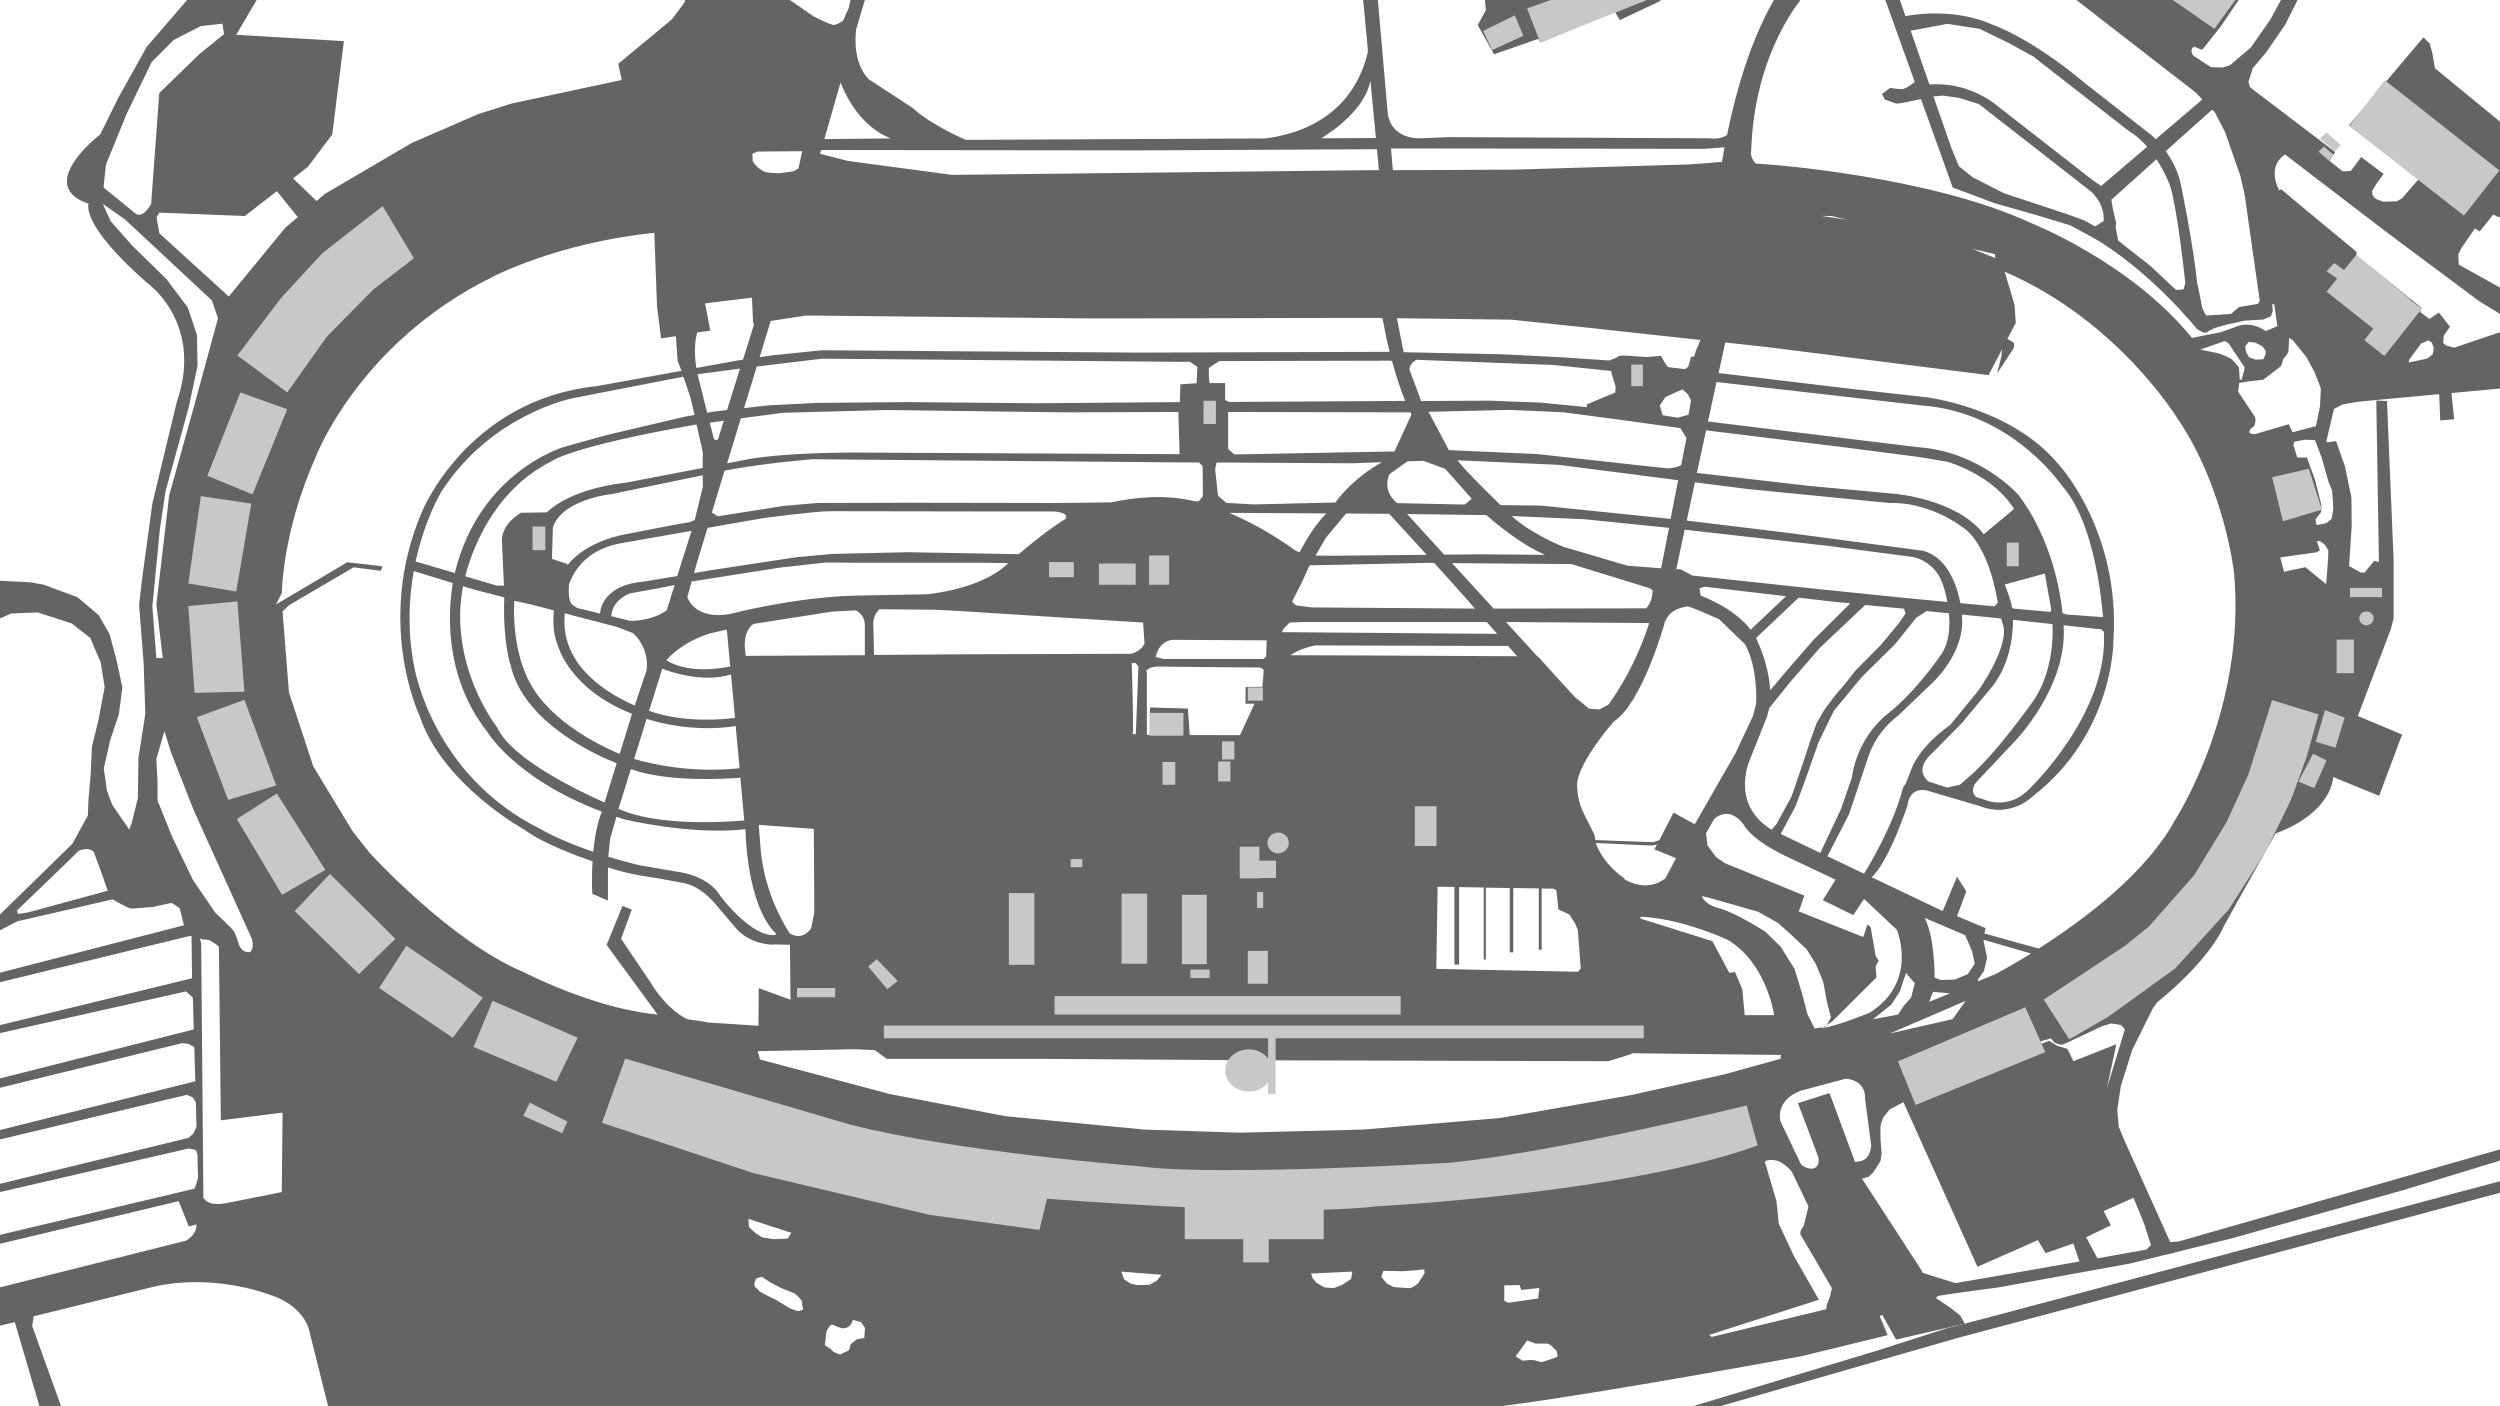 <?xml version="1.0" encoding="utf-8"?>
<!-- Generator: Adobe Illustrator 24.0.1, SVG Export Plug-In . SVG Version: 6.00 Build 0)  -->
<svg version="1.1" id="Background_Details" xmlns="http://www.w3.org/2000/svg" xmlns:xlink="http://www.w3.org/1999/xlink" x="0px"
	 y="0px" viewBox="0 0 1920 1080" style="enable-background:new 0 0 1920 1080;" xml:space="preserve">
<style type="text/css">
	.st0{fill:#636466;}
	.st1{fill:#C7C8CA;}
</style>
<title>background</title>
<g id="Pavement">
	<path class="st0" d="M1449.7,1025.4l-6-14.4l1.8-1.3l10.7,19.1l52.7-12.2l-3.3-6.2l-7.3-5.8l-11.5-7.7l1.5-1.6l13.3-2.1l33.5-4.5
		l100.7-18.3l27.1-6.7l7.4-1.6l-0.1-0.2l42.9-10.6l131.6-37l83.6-25.5l-0.6-8.3L1673,953.5l-6.3,0.4l-35.7-79.3l-3.8-9.3l-1.1-13.1
		l2.7-18l8.7-27.8l15.8-31.8l3.3-4.7c41.8-34,51.1-58.2,51.1-58.2c9.8-18,40-71.6,40-71.6c44-16.4,44.2-43.3,44.2-43.3l35.3,14.4
		l17.6-47.1l-34-14.2l25.3-66.5l2.2-8.7v-44.7l-5.1-122l-8.2-0.4l2,124l-3.6-0.9l-6.2,7.5l-1.1,1.6l-3.3-0.2l-8.7-4.9l2-30.7
		l-0.2-21.8c0,0-4.7-23.1-4.9-23.8s-6.9-19.6-6.9-19.6l-6.7,0.9c-0.3-0.2-0.6-0.5-0.8-0.8l5.9-24.8l6.5-3.5l12.4-2.1l61.9-5.8
		l0.8,20.2l10.7-0.9l-2.1-20.1l41.5-3.9l3.3-46.2l-4.7,2.4l-37.6,12.7c-0.9,0.3-4.7-1.2-5.6-1.2s-3.3-2.4-3.3-2.4l0.6-5.6l4.7-6.8
		L1873,240l-7.1,5l-7.1-5.3l0.9-3.3l-50.1-40.3l0.3-2.7c0,0-57.2-47.1-57.8-48c-0.1-0.2-0.7,0.2-1.7,0.8
		c-9.9-20.1,4.6-27.5,4.6-27.5l76.7,58.7l72.3,53.9l18.4,11.3v-20.4l-34.1-19l-0.3-8l2.4-4.7l10.4-15.1l3.6,2.4l10.4-13l4.4,2.1
		l3.3-3.3l13.3-57.2L1870,52.4l-1.7-10.4l-2.1-8.3l-5-5L1804,96.3l53.9,40.8l-13.3,15.4l-3.9,2.1l-10.4,0.3l-5.6-2.1l-2.4-2.4
		l-0.6-3.5l2.7-4.7l6.2-8.6l-17.2-13l-8,10.7l-6.2,0.3l-10.4-8.3l4.7-6.5l-65.5-49.8l-1.2-4.2l3.3-10.4l10.7-12.7l14.2-20.7
		l10.7-21.3l-12.2-0.9l-9.8,18.1l-15.1,21.6l-16,13.6l-5.4,1.8l-9.2-0.3l-13.6-8.9c-3.6-5.6,0.9-6.8,0.9-6.8l5.9,2.4l13.6-16.9
		l16.3-24L1590-3.6l96,74.4l5.4,5.6l-35.8,30.5c-2.1-2.1-3.4-3.2-3.4-3.2l-50.4-39.4c-42.4-35.6-71.4-45.3-71.4-45.3
		c-28.8-12.7-59.1-8.2-67-6.6l-5.5-15.9l-11,0.6l23.6,65.8c-0.2,0.1-0.2,0.2-0.2,0.2s-6.2,5.1-9.2,5.3s-9.5-0.9-9.5-0.9l-6.2,4.7
		l2.1,4.2c0,0,6.8,2.4,8.3,3c1.5,0.6,9.5-1.2,9.5-1.2l10-2.1l24.4,67.9l32.3,12.1l31.4,8.9l26.4,8l16.6,8.9
		c44.7,25.5,80.9,70.8,80.9,70.8c1.5,1,3.1,1.9,4.8,2.6c0.7,0.2,1.4,0.3,2.1,0.3c2-1.4,4.2-2.6,6.5-3.6c2.7-0.9,8.9-2.7,10.7-3
		s12.2-2.7,12.2-2.7l14.5-0.9l5.9-2.4l1.5-4.1l-0.4-5.3l1.5,0.1l2.4,16.8l0,0l0,0l-8.9,3.8c-13-9.2-24.3-2.8-24.3-2.8l-10.2,3.6
		l-22.2,4.4c-46.7-57.8-123.1-88-123.1-88c-78.2-36.5-203.1-45.3-203.1-45.3l-8.8-0.6c-5-5.4-3.5-9.6-3.5-9.6
		c2.4-78.5,41.2-120,41.2-120l-20.7-1.2c-21.6,35.1-33.3,80.3-39,108.8c-2.5,1.8-6.8,3.4-14,2.6l-199.7-0.9l-22.5,0.9
		c0,0-23.1,1.2-24.6-21.3l-7.7-88.3h-11.3l4,42.5c-4.3,21-20.8,59.5-78.6,67.2l-230.3,1.1c0,0-26.7-11.3-40.9-24.6L667.4,61
		c0,0-13-10.6-9.9-38.4l8.9-30l-11.3-1l-3.3,14.7c0,0-3.6,7.6-4,8.9c-0.4,1.3-4.9,3.6-7.1,4s-16-6.7-16-6.7L601-3.9l49.7-4.9
		L524.6-19.4l0.9,1.3l0.5,19.5l-9.8,13.3L474.8,49l2.7,12.4l-84.9,18.2l-25.3,8l-51.1,22.2L249.4,149l-6.3,5.4l-18-17.4l11.4-8.9
		l18.7-24.9l8.9-71.6l-82.7-4.9L201-6.6l-52.4,0.9l-36,41.8L90.8,75.2l-13.8,28c0,0-51.1,39.1-8.9,53.3c0,0-7.1,15.1,44.5,60.4
		c0,0,44.4,30.7,23.1,92L117,386.8l-8,58.7l-2.2,19.1l3.5,44.4l1.3,39.1l-5.3,34.2l-0.4,30.7l-4.9,19.6l-1.8,4.4l-12.9-18.7
		c0,0-4.4-11.1-4.4-12.4s-2.2-15.6-2.2-15.6l4.9-21.8l6.7-20l2.7-20.5l-4.5-20.9l-5.3-20l-8.4-14.7l-16.4-13.8L33.4,449l-10.2-1.8
		l-24.9-1.3l-16.4,1.3l-0.5,41.3l15.1-12l12-5.3l20.4-0.9l26.2,8.5l14.2,11.1l8,18.7l3.1,19.1l-4.9,25.8l-4.9,20l-0.9,20l-1.8,21.3
		l-0.4,11.5l-12,21.8l-61.8,60.4v9.3l19.5-10.2l73.3-16.9c0,0,12,7.1,14.2,7.1c2.2,0,16.9-1.3,16.9-1.3l14.2-3.1l6.2,4l3.1,12.5
		l0.2,0.7l-151.3,39l0.3,7.1l155.9-38l0.9,0.3l0.4,32.3L-4.6,788.4l-2.1,6.5l149.6-33.5l5.2,4.8l0.7,24.4L-3.1,829l-0.9,7.4
		l144-35.3l4.7,0.6l4.5,2.3l0.8,26.4L-5.8,869.3l0.3,7.1l149-35.6l4.7,2.1l2.2,3.7l0.5,18.8c-0.8,1.7-1.9,4.1-2.1,4.7
		c-0.3,0.8-4.1,3.8-4.1,3.8L-5.5,910.5l0.3,6.2L145,882l5.4,1.2l1.2,3l0.5,18.4l-2.4,8l-0.4,0.3L-5.2,949.6l0.3,6.8l142.1-33.9
		l7.8,19.4l5.8-1.5c0.7,7.5-7.8,12.4-7.8,12.4l-151.4,38l-1.2,29.6l21-5l20.1,68.7h16.9l-23.7-65.8l1.2-7.4l91.3-22.5
		c45.3-10.7,87.1,5,87.1,5c31.1,8.9,33.6,30.2,33.6,30.2l14.7,58.7l365.3,0.4l530.2-0.4l7.1-2.7c73.3-9.3,229.1-38.2,229.1-38.2
		L1449.7,1025.4z M1850.5,275.9l8.9-12.1l5.6-2.4l2.7,1.8l1.5,4.5l-0.9,4.4c0,0-3.6,3-4.4,3.3s-14.2,3-14.2,3L1850.5,275.9z
		 M1467.4,23.6l28.2-5.3l24.9,3.9l22.5,11l18.4,10.1l73.4,57.2c5.4,3.2,10.2,7.5,14.2,12.2l-35.3,30.1l-6.1-4.1l-76.7-59.8
		c-22.6-16.3-45.9-14.3-49.1-14L1467.4,23.6z M1615.5,170.1l-0.3-0.1l-6.2,3.9l-8-4.5l-13.6-5l-48.3-16l-24-12.2l-10.7-8.6
		l-5.6-13.6l-13.9-39.9l7.1-0.7l12.7,1.8l15.1,4.7l86.5,67.5C1615.6,156.7,1616,165.7,1615.5,170.1z M1677,222.2
		c-2,0.1-5.8,0.5-5.8,0.5l-19.6-18.4l-24.9-19.6l-1.9-10.2l0.4-3.4l-2.4-10.1l-1.3-7.6l34.7-31.1c7,10.8,10.5,20.6,10.5,20.6
		c5.9,19.3,11.6,74.4,11.6,74.4L1677,222.2z M1734.1,233.4l-14.5,2.4l-6.2,5.3c0,0-17.8,1.2-18.7,1.2s-3.3-5.6-3.3-5.6l-3.6-18.1
		h-0.2c-2.8-29-12.7-77-12.7-77c-2.2-10.4-7-19.1-11.6-25.5l35.6-31.9l1.9,1.7l8,15.4l11.8,33.8l3.3,14.5l11.6,81.5L1734.1,233.4z
		 M21.7,700.7l-8,1.2l-0.6-2.7L54,659.8l6.5-6.5c2-0.7,4.1-1.1,6.2-1.2c2,0,3.9,0.8,5.3,2.1l6.2,16.9l4.5,13L21.7,700.7z
		 M1429.4,891.6l-4.7,0.9l-19.6-53l-24.3,7.7l15.7,41.5c0,0,2.1,8.3-5.3,8.9c0,0-5-0.3-8-3.3l-15.7-32.9c0,0-5-16,15.4-23.7
		l34.4-9.2c0,0,15.7,0,15.1,15.7l4.7,35.8C1437.1,880,1436.6,889.7,1429.4,891.6L1429.4,891.6z M963.5,540.4l-11.2,24.2l-38.6-0.1
		l-1.4-20.3l-29-0.9l-0.2,21.1l-2.3,0v-47.6l-0.5-1.8l3.1-2.2l4.5-0.9c0,0,76.4,0.9,78.4,0.7s4.2,1.8,4.2,1.8l-0.2,4.2l-0.8,8.9
		l-12.8,0.1l-0.2,12.8L963.5,540.4z M869.2,509.2h2.7c0,0,2.4,2.2,2.4,2.9c0,0.7-2,51.8-2,51.8s-3.3,0-2.4-0.7
		S869.2,509.2,869.2,509.2z M868.7,502.1l-128.4,0.4l-69,0.5l-0.6-24c0,0-0.4-6.1,4.6-11.1l43.4,0.4c0,0,34,1.8,34.7,2
		c0.7,0.2,124.5,7.8,124.5,7.8l1.1,16.2C876.9,498.7,872.9,500.9,868.7,502.1z M374,561.7c0,0,21,36.2,88.1,61.6l0,0.1
		c-3.6,9.3-5.5,20.5-6.5,30.8c-26.5-9.1-40.1-17.3-40.1-17.3C331.1,595.2,318,511.4,318,511.4c-5.2-27.1-4-52-0.2-72.8l30,9.2
		C344.4,467.4,340.1,518.4,374,561.7z M381.7,558.5c0,0-37.6-47.7-26.1-108.2c0,0,0,0,0-0.1l8.9,2.7l22.8,5.9
		c-1.3,34.5,4.8,51.9,4.8,51.9c9.8,43.9,64.9,68.9,81.5,75.5l-9.3,30.1C442.7,606.8,392.4,582.3,381.7,558.5z M601.6,317l79.4-2.1
		l137.2,1.8l86.8-0.3l0.9,32.4l-239.4-1.2c-63.7-0.6-91.3,5-91.3,5l-16.8,3.2l10.6-34.5L601.6,317z M571.4,313.4l9.8-31.9l49.9-6
		l43,0.3l232.3,2.1l7.5-0.1l5.7,4l-0.6,12.5l-12.5,0.9l-0.3,13.6l-110.8,0.9l-98.7-0.9l-68.7,0.6l-36.4,1.8L571.4,313.4z
		 M558.4,314.9l-10.2,1.2l-5.1,0.9l-7.4-29.6l32.6-4.3L558.4,314.9z M818.6,398.3c-12.5,7.7-27.3,19.7-36.2,27.3l-85.5-1.5
		l-57.1,1.3l-28,2.5l-62.5,9.5l-16.3,2.7l1.8-6.5l8.6-28.2l41.7-7.3c0,0,40.4-5.5,52.2-5.5l122.5,0.2h49.8c0,0,12.2,0.9,8.7,5.5
		L818.6,398.3z M429,497.2c0,0,8.9,32.4,56.4,51l-9.5,30.8c-51-21.5-66.2-50-66.2-50c-18-28-14.7-67.6-14.7-67.6l13.6,3l16.8,4.4
		C424.5,478.2,425,488.4,429,497.2z M433.6,471l40.3,10.5l12.2,4.7c7.9,7.2,11.8,17.8,10.5,28.5l-9.1,27.1l0,0
		c-18-7.7-57.4-29.2-53.8-69.6C433.7,472.1,433.6,471.7,433.6,471z M469.4,473.2l0.1-0.2c1.1-13.1,14.5-17.3,14.5-17.3l20-3.6
		l14.1-2.8l-6.1,19.4c-11.9,8.7-28.2,8.1-28.2,8.1L469.4,473.2z M475.2,620.6l9.3-29.9c28.5,10.2,72.4,7.5,84.1,6.6l3,32.8
		c-11.8,1.1-66.4,5-96.7-9L475.2,620.6z M487,582.9l9.6-30.8c1.8,0.5,3.6,1.1,5.5,1.6c0,0,29.8,9.2,62.9,3.9l3,32.4
		C531.7,593.8,501.4,587.1,487,582.9z M498.5,545.9l10.1-32.3c6.5,2.5,31.4,11,52.8,4.4l3.1,33.3C556.1,552.5,525,555.5,498.5,545.9
		z M511.7,507L511.7,507c14-15.5,34.2-20.7,34.2-20.7l12.3-2.8l2.6,28.4C551.2,513.8,527.5,517.1,511.7,507z M494.8,446.6
		c-30.7,2.4-33.7,20.6-34,24.6l-17.6-4.3l-4-2.7c-2.6-3-2.6-10.3-2.2-15.4c4.7-13,15.6-27.3,40.4-31.7l53.7-9.4l-11,34.7
		L494.8,446.6z M528.6,401.2c-2.9,0.2-48,9.1-48,9.1s-30.1,4.5-45.1,24.2l0.4-1.3l-12-4l0.7-24c6.9-21.8,44.9-25.7,44.9-25.7
		l70.2-14.5c0,4.7,0.1,8.7,0.1,8.7l-6.2,25.6C531.3,400.4,529.4,401.2,528.6,401.2z M555.9,323.1l-4.4,14.1c-1.8,2-3.3-0.4-3.3-0.4
		l-3.1-12.2L555.9,323.1z M539.9,349c-0.2,0.3-0.3,5.1-0.3,10.4l-58.9,11.3c-44.7,5-60.7,22.8-60.7,22.8l-19.9,0.3
		c-17.5,10.7-14.5,23.7-14.5,23.7l1.4,32.3l-5.6-0.1l-24.1-7.1c4.7-18.5,20.8-65.2,65.5-87.9c0,0,12.7-11.3,112-28.7l0.1,0
		C537.6,337,540.1,348.7,539.9,349z M468.6,644.1l4.8-16.8c2,0.7,4.1,1.4,6.2,2c0,0,51.5,12.4,92.8,7.5l0.2,2.2
		c0,0,0.8,56.6,23.7,78.4c-0.1,0-0.1,0-0.1,0c-0.1,0-0.4,0.2-0.8,0.6c-17.6,2.5-41.7-29.2-41.7-29.2c-9.2-16.3-31.7-19-31.7-19
		l-31.1-5.3c-8.6-2.1-16.5-4.3-23.7-6.5L468.6,644.1z M583.8,647.4l-1.1-13.9l42.3,3.1l0.4,64.2l-2.4,12c-6.1,8.7-13.3,6-16.6,4
		C599.2,705.1,585.7,681,583.8,647.4z M572.7,503.7l-0.2-2.4c0,0-3.2-14.9,6-22.1l60.6-9.5l18.2-0.9c3.1,1.6,6.4,4.6,6.9,10.3v24.1
		L572.7,503.7z M657.7,457.4c-47.8,1.1-97.3,14.2-97.3,14.2c-23,3.9-30.5-7.8-32.6-12.9l3.4-12.1l0.5-0.1l66.7-10.5l35.6-4l27.1,0.2
		h94l19.3,0.3c-0.1,0.1-0.2,0.1-0.2,0.1c-20,20-61.8,23.8-62.4,23.8S657.7,457.4,657.7,457.4z M853.4,385.8l-40.9,0.5l-113.1-0.2
		l-71.8,0.2l-25.6,2.2l-50.7,8l-4.6-2.9l7-23.1l2.8-9.1c31.4-5.9,67.4-8.7,67.4-8.7l280,2.4l16.9,0.1l2.8,2.6l0.2,23.3l-3.2,3.9
		L919,385l-1.3,0C894.8,379.3,870.7,382.1,853.4,385.8z M970.1,506.1h-76.4l-5.8-1.5l-0.4-0.1c3.7-15,15.7-13.1,15.7-13.1l69.6,0.4
		l-0.4,12.6L970.1,506.1z M1484.3,578l22.8-23.1l19.6-23.7c16.8-18,19.3-42.6,19.3-55.2l30.3,3.3c0.4,7.5,0.9,35.1-14.1,58.1
		c0,0-30.8,43.9-51.9,60.8l-5,4.4l-9.8,2.3l-9.8-3.2c-1.9-0.7-3.7-1.3-5.3-1.7l0.3-0.1C1469.4,589.8,1484.3,578,1484.3,578z
		 M1463.3,602.4c-1.3,1.3-1.8,2.6-1.8,2.6c-7.2,28.4-26.3,60.2-29.9,66l-28.1-13.4l16.6-32.4l15.6-46.4
		c4.5-11.7,12.2-21.8,22.2-29.3l25.3-24.2c0,0,26.4-23.3,23.6-52.4c0,0,0-0.3-0.1-0.9l18.3,1.8l12,1.3l0.6,2.9
		c7.7,16-18.1,52.2-18.1,52.2l-21.6,26.4c-24,17.2-29.3,32.6-29.3,32.6l-5.3,13.3L1463.3,602.4z M1264.3,467.2l-117.2,0.2
		l-31.9-34.9l91.6,0.7l60,18.5l2.4,1.8C1269.2,462.3,1264.3,467.2,1264.3,467.2z M1266.6,478.5c-12.3,38.3-31.5,62.8-31.5,62.8
		l-6.7,3.5l0,0l-8-0.5c0,0-8.7-7.5-9.3-7.5s-30-32.7-30-32.7l-0.4,0l-24.1-26.4L1266.6,478.5z M1296.8,318.5l-8.4,2.3l-11.5-1.9
		l-2.2-7.5l4.4-6.5l13-5.9l4.2,3.8l2.4,4.7L1296.8,318.5z M1301.7,370.4l40.7,5.2l108.7,10.7c31.1-0.9,55.4,18.1,55.4,18.1
		c21,13.3,27.3,55.7,27.3,55.7l0.6,2.6l-2.6,3l-26.2-2.5c-2.5-12.9-9.5-34.9-28.5-40.2l-105.8-14l-75.9-9.2L1301.7,370.4z
		 M1290.5,328.8l4.7,7.6l-4.1,20.9c-3.8,1.9-8.7,2.4-10,2.4c-1.8,0-33.5-3.6-33.5-3.6l-67.3-7.4l-67.6-3l-15.5-29.4
		c21.4-0.5,61-1.5,61.7-1.5c0.9,0,41.5,1.8,41.5,1.8l44.7,5.9L1290.5,328.8z M1109.9,360.1l20.4,22.9l-5.3,4.5l-5.1-0.1l-46.9-1
		c-12.4-10.1-5.8-22.3-5.8-22.3l13.8-9.8l12.2-0.4L1109.9,360.1z M1141.5,395.6c5,4.4,25.5,22.1,45.1,30.5l-50.5-0.4l-26.9,0.3
		l-28.5-31.2L1141.5,395.6z M1066.3,394.6l0.3,0l1.5,1.3l27.6,30.2l-70.5,0.7l-14.9-0.1l8-13.7l15.5-18.6L1066.3,394.6z
		 M1095.2,432.3l6.2,0l11.1,12.2l20.3,22.9l-125.4-0.9l-12.2-1.6l-2.9-2.9l7.3-14.2l5.5-12.2l0.8-1.4L1095.2,432.3z M1249.7,434.4
		l-49.1-14.5c0,0-24.6-9.7-39.6-23.6l56.1,2.5l64.7,6.6l-5.7,29.2l0,0l-0.4,1.8c-1.3-0.1-2.2-0.1-2.2-0.1S1259.4,435.2,1249.7,434.4
		z M1183.7,388.3l-31.3-0.4c-8.8-8.5-27.7-27.1-33.1-34.4l77.8,3.5l91.7,11.8l-5.8,29.7L1183.7,388.3z M1293.8,406.8l14.1,1.6
		l96.7,10.9l64.7,8.5c0,0,16.7,2.7,22.9,21.3c0,0,1.9,5.4,3.4,13.2l-37.8-3.6l-63.3-6.5l-94.9-10.2c0,0-8-4.5-8.9-4.7
		c-0.2-0.1-1.5-0.1-3.3-0.2L1293.8,406.8z M1309.2,450.6l62.5,7.3l-27.2,25.7c-11.9-15.6-33.9-24.5-38.4-26.2l-0.9-5.6L1309.2,450.6
		z M1381.4,459l26.3,3.1l13.3,1.3l-28.2,28l-17.1,19.6c0,0-12.3,14.4-16.2,19.1c-1-19.3-9.4-36.8-9.4-36.8c-0.4-1.1-0.9-2.2-1.5-3.3
		L1381.4,459z M1356.8,551.1c0.8-2.4,1.4-4.8,1.9-7.2l17-21.1l22-25.3l34.8-32.9l29.8,2.9l1.2,3.7l-5.8,8.2l-13.3,16L1425,515
		c0,0-11.8,15.1-12.4,15.3s-11.3,14.5-11.3,14.5l-6.2,10.7l-4.2,11.6l-6.2,18.9l-8.7,25.5l-11.6,21.3l-3.8,4.4
		c-33-20.2-16.2-55-16.2-55L1356.8,551.1z M1379,619.2l7.1-19.3l10.7-30.2l11.6-23.8l21.3-25.8l25.8-25.5l16.2-20.2l7.9-5.1
		l17.2,1.7c0.9,9.9,0.3,21.4-5.1,30.3c0,0-18.7,28.5-42.2,47.1c0,0-22.7,16.5-27.3,48.9l-8.4,24.2l-15.8,33.5l-30.4-14.5L1379,619.2
		z M1539.7,448.9l30.7-8.4l4.7,26.1l0.2,2.9l-1.1,0.4l-27.8-2.5l-1.1-0.6C1544.9,463.3,1542.6,456.5,1539.7,448.9z M1517.7,600.8
		l29.9-31.7c0,0,40-41.2,37.3-87.7c0,0,0-0.4,0-1.2l29,3.2l1.9,1.9c0,0.5,0,0.8,0,0.8c3.3,62.2-57.2,119.7-57.2,119.7
		c-14.8,15.7-32,9.2-32,9.2l-9-2.9C1515.4,609.8,1513.6,606,1517.7,600.8z M1614.1,473.9l-27.1-2l-2.9-1c-2-18.5-9.2-58-33.9-90.8
		c0,0-29.3-33.5-77.6-36.7l-160.9-19.7l6.6-30.3l157.7,18c69.3,5,107.3,61.3,107.3,61.3c22.8,25.1,29.8,77.1,31.8,101L1614.1,473.9z
		 M1417.6,343.7l57.2,7.4l21,3.6c0,0,34.7,9.8,51,36.2l-23.3,19.4c-20.3-26.9-67.7-31-67.7-31l-67-6.2l-85.6-9.9l7.1-32.7
		L1417.6,343.7z M1302.6,269l-1.5,4.7l-2.4,0.3l-2.1,7.7l-2.4,1.8l-12-1.4l-1.4-0.3l-2.4-3.5l-2.7-5l-11.6,0.9l-12.2-0.9
		c0,0-8.3-0.6-8.9,0.3s-6.5,3-6.5,3l0,0.3l-36.8-2.5l-45.6-2.3l-75.9-1.6l-0.2-0.1l-5.2-26l87.9,1.1l59.1,6.2l86.2,9.4L1302.6,269z
		 M1087.6,276.3c1-0.1,1.8,0.1,1.8,0.1c16.3,0.6,103.7,3.9,103.7,3.9l44.3,4.6l0.1,1.1l3.3,11l-0.3,4.5l-12.2,5l-9.8,4.2l0.5,2
		l-35.8-3.5l-40-1.5l-51.9,0.3c-0.1-0.2-0.1-0.3-0.1-0.4c0-0.7-8.4-22.7-8.4-22.7S1080.9,280.6,1087.6,276.3z M1083.2,316.7
		c0.3,0.5,0.5,1.1,0.8,1.6l-13,28.4L948,349l-4.8-4.2v-28.4L1083.2,316.7z M1038.3,355.8l23-0.8c-19.4,10.8-30.7,24-35.7,30.9
		l-62.6,1.5l-21.1-1.2l-6.5-5.5l-2.2-20.5l1.2-5L1038.3,355.8z M944.2,394l3.7-0.1l70.7,0.4c-7.6,7.7-14.5,18.4-20.5,29.8l-2.8-1
		C974.6,408.1,956.4,399.1,944.2,394z M985.4,483.2l5.1-5.1l10.2-0.4h141.1l8,9.1l-165.2-1.3L985.4,483.2z M1010.1,495.7l148.1,0.4
		l7,7.9l-117.2-0.6l-56.9-0.2C999,497.6,1010.1,495.7,1010.1,495.7z M1104.1,681l12.9,0.2v59.6h3.6v-59.5l18.9,0.3v55.3h1.6v-55.2
		l18.4,0.3v49.4h2.7v-49.4l19.6,0.3v47.1h2.2v-47l9.1,0.1l2.2,1.3l1.6,14.7c0,0,8.7,3.6,8.9,4.5s3.8,6,3.8,6l2.2,5.3l2.2,29.6
		l-2.2,2.4l-108.7-2.2L1104.1,681z M1211.2,602.8c0.4-17.1,28.2-48.7,28.2-48.7l0,0c21.5-13.7,38.6-74.1,38.6-74.1l0.7-3.1l0.3,0.1
		c3.8-10.4,17.5-11.3,17.5-11.3l8,3l15.7,6.8l19.9,19.2c10.4,18.4,8.6,45.9,8.6,45.9l-2.4,9.2l-13.3,28.4l-31.4,54.8l-16.3-8.9
		l-10.9,21.1l-4.7,1.6l-44.4-1.6l-0.8-4.2l-6.9-13.8C1213.5,619.8,1211.3,611.4,1211.2,602.8z M1268.4,649.4l4.1-0.7l-1.9,3.6
		l16.6,6.8l-8.3,15.7l-5,3c-11,4.8-21.2,0.5-26.3-2.5l0-0.7c-17.1-11.6-22-26.9-22-26.9l-0.1-0.3L1268.4,649.4z M1264.7,704.3
		c30.8,2.7,62.2,17.5,62.2,17.5c30.2,18.1,35.6,57.8,35.6,57.8h-22.6l-1.8-19.8l-5.6-13.3l-4.4,0.6l-13-24.3l-54.8-17.2
		C1257.3,703.4,1264.7,704.3,1264.7,704.3z M1355.7,715.5c0,0-22.5-14.5-35-17.8s-13.6-9.5-13.6-9.5l6.2,1.5l18.7,5.3l18.4,5.3
		l14.8,8.3l10.7,9.5l11.6,11l7.1,11.3l5.6,13.6l3,16l3,11.5l-3.3,5.9l4.5-3.2l33.7-33.5l-0.6-8.6l2.4-4.5l-2.4-3.5l-3.8-21.9
		l-2.4-2.4l-3.3,9.8l-49.5-19.6l4.2-12.2l-61-24.9l-6.8-4.7l-6.5-8.9l-1.2-9.2l6.2-11c0,0,10.7-11.3,22.5,3.8c0,0,4.7,12.2,37.6,27
		l33.2,15.7l-9.8,15.7l23.4,11.5l8.3-12.4l25.2,23.7c0,0,16.9,40-21,63.7c-0.1,0-22,9.2-36.8,12.1l1.3-1l-6.7,1l-5.6-11.3l-3.8-14.8
		l-5.9-19.5l-10.7-17.2L1355.7,715.5z M1490.5,752.6l-4.7-1.8c0,0,0.3-30.8-7.7-45.9l31.1,13.3l5.3,12.1l2.1,9.8l-5.3,8l-10.1,4.2
		L1490.5,752.6z M1497.6,762.9l-16,6.5l3-7.7L1497.6,762.9z M1509.6,768.7l-10,14l-48.2,11L1509.6,768.7z M1467.7,766.2l-5.6,6.2
		l-4.4,6.8l-19.3,3.6l14.2-11.3l6.5-10.1l4.7-14.2l6.8,8L1467.7,766.2z M1502,985.4c-0.7,0-18.2-5.6-25.4-7.9l-1-2.1l-45.6-70.2
		l4.9-1.3l4-3.8l5.3-8.4l0.9-6l-0.9-10.7v-10.6l2-6l4.9-6.2l10.7-5.8l56.9,126.5l46.4-20.5l5.9,10l21.3-7.4l4.7,13.8
		C1555.1,976.2,1502.6,985.4,1502,985.4z M1523.2,721.7l36.6,10.6c-10.4,6.5-19.6,11.7-26.6,15.5l-14.2,5.9v-1.2l4.7-6.8l2.4-10.1
		L1523.2,721.7z M1638.6,919.9l8.2,20.2l5.1,16.1l-3.5,3.5c0,0-16.1,2.9-37.6,6.7l-8.6-16.2l19-9.2l-5.6-10.9L1638.6,919.9z
		 M1629.4,798.8l-11.3,37l7.2-33.8l-32.9,13l-4.7-9.5l-8-2.4l-5.9-3.8l-6.2,2.4v-2.1l7.4-2.1c0,0,2.7,3.3,3.6,3.6s3.8,1.5,5.3,1.2
		s30.5-14.2,30.5-14.2l7.1-2.1l7.4,1.2l3,3.3L1629.4,798.8z M1788,428.4l-1.5,20.2l-16-13l-16.3,3.5l-3-11l27.8-3.9l2.7-1.5
		l-2.4-7.1h2.4l3.8,2.7l2.7,4.5L1788,428.4z M1788.3,370.1l2.7,6.5c0,0,1.2,14.2,0.9,15.1h0c-0.3,0.9-1.2,6.8-1.2,6.8l-4.2,3.3
		l-7.4,1.5l-0.9-4.2l4.4-5.9l0.3-5l-5-19.9l-6.2-16.9h-7.4l-3-9.8l0.9-2.4l7.7-1.5l8,0.3l5.3,13.9L1788.3,370.1z M1751.5,281.4
		c0.8-0.6,1.6-3.7,2.3-6.5h0.7l3-4.5l0.6-11l3,2.1l10.4,13l6.2,11.6l4.7,12.1l-0.6,13.6l-2.7,13.3l-0.8,2.7l-0.9-0.2l-16.7,4.4
		l-2.9-6.2l-25.6,7.5c-8,0.5-3.3-4.4-3.3-4.4c4.4-1.8,3.1-8.4,3.1-8.4l-13.1-19.7l0.8-6.7l7.4-1.2l11-1.2
		C1738.2,291.8,1750,282.6,1751.5,281.4z M1727,262.5l5,0.6l5.3,2.7l3,3.9l-0.6,3.2l-1.5,3l-5.9,0.3l-5-1.8l-2.4-4.1l-0.6-4.2
		L1727,262.5z M1708.6,261.9l3,1.8l12.4,18.7l-2.4,9.2h-1.5l-0.6-9.5c0,0-4.4-5.6-6.5-6.8c-2.5-1.3-5.1-2.5-7.7-3.5
		c-1.5-0.6-9.5-2.1-9.5-2.1l-5.9-1.2L1708.6,261.9z M1532.2,195.2l0.1,3l-17.5-7.1L1532.2,195.2z M1406.6,165.9l11.9,2.8l-19.9-2.9
		L1406.6,165.9z M1359.2,266.8l168,21.3l10.4-19.9l-0.6,5.8l-3.3,13l13-19.9v-3.8l-5-3.1l6.4-12.2l-0.9-13.8l-7.6-25.5
		c88.1,37.9,133.8,114.4,133.8,114.4l0.3-0.1l-0.2,0.1c35.1,52.9,42.2,116.5,42.2,116.5c9.8,105.8-45.3,190.2-45.3,190.2
		c-21.8,40.3-68.9,75.9-104.7,98.7l-41.7-11.6l0.9-4.1l-21.9-9.2l7.1-19l-7.1-11.3l-11,26.4l-54.6-26c13.6-12.3,27.5-55.1,27.5-55.1
		c1.8-14.8,14.5-11.6,14.5-11.6l41.5,12.2c23.4,9.2,40-7.4,40-7.4c62.8-48.6,62.2-119.7,62.2-119.7c5.6-83.9-41.8-135.1-41.8-135.1
		c-36.4-44.2-101.9-51.9-101.9-51.9l-58.1-6.5l-101.4-12.1l5.1-23.5L1359.2,266.8z M1309.2,114.3l15.2-1.2
		c-0.8,4.5-1.4,8.3-1.9,11.2c-6.9,0.6-23.8,2-25.9,2c-2.7,0-134.2,4-134.2,4l-92.7,0.4l-1.4-16.7L1309.2,114.3z M1069.2,277.6
		c2.7,10,6,20.7,10,30.3l-135.3,0.8l-3-1.5v-13H929l-0.6-4.2v-7.4l8-5.3l2.6,0l129-0.3L1069.2,277.6z M1052.5,62.1l4.2,43.9
		l-41.9,0.2C1024.6,100.1,1048.3,83.5,1052.5,62.1z M645.5,63.5c5.6,13.8,17.1,34.2,38.5,42.8l-50.9,0.5
		C637.9,90.3,643.1,71.9,645.5,63.5z M630.7,115.2l245.3,0.3l181.5-0.9l1.5,16.1l-9.1,0l-318.7,3.6l-80-10.7l-21.4-5.5
		C630.1,117.2,630.4,116.2,630.7,115.2z M841.4,244.6l216-0.5l4.3,0.1c1,5.3,2.8,14.9,5.5,26L873,270.8L631.2,269l-37.3,3.8
		l-10.5,1.5l8.5-27.8l27.3-4.2L841.4,244.6z M581.7,116.4l34.4-0.3l-2.9,13.3l-3.6,2.1c0,0-9.8,1.5-11,1.5s-8.9,0-11.6-1.2
		c-2.1-1-4-2.3-5.6-3.8c-1.3-1.2-2.4-2.6-3.3-4.2l-0.3-5.6L581.7,116.4z M535.4,255.4l10.1-1.5l-4-20.9l36-4.4l0.9,20l0.9-0.1
		l-8.7,27.7l-2.1,0.3l-33.7,6.1C532.5,268.5,534.3,259.4,535.4,255.4z M530.3,305.4c0,0,1.4,5.8,3.1,13.3L526,320l-60.5,14.2
		l-32.5,9.1c0,0-64.6,18.7-83.6,96.3c0,0,0,0.2-0.1,0.5l-30.1-8.9c7.1-32.7,19.7-53.5,19.7-53.5c38.8-60.2,101.6-72,101.6-72
		l84.3-16.4L530.3,305.4z M188.1,165.9l24.5-19.1l16.1,19.9l-9.5,8.1l-43.1,52.4l-0.3,0.6l-53.4-48.6l-2.2-12.4l2.2-3.5L188.1,165.9
		z M81.4,126.3l16-39.1l19.1-39.6l16.9-16.9l20.9-10.7l16.5-1.8l1.3,8l-18.7,15.1l-31.1,30.2l-6.2,84.9l0.1,0.1
		c-6.9,12.2-12.1,7.5-12.1,7.5l-24.6-20L81.4,126.3z M117,465.9l5.8-59.6l4.4-29.3l17.8-64.4l6.7-31.6l-0.4-23.6l-7.1-21.3
		l-16.4-21.8L101.9,189L85,169.9l-6.1-13.4l17.2,12.1l66.7,62.2l4.6,13.7l-18.8,69l-18.7,67.1l-9.8,83.5l4.9,41.3h-4.9L117,465.9z
		 M148.1,675.7l-16-33.3L121,614.8v-13.3c0-1.3-0.9-18.7-0.9-18.7l6.2-21.3l4.9,16l17.8,45.3l43.7,96.6c3.6,8.3-0.6,11.8-0.6,11.8
		c-7.7,0.9-9.2-7.7-9.2-7.7c0,0-1.9-6.1-3.3-8.3c-1.3-2.2-14.2-14.2-14.2-14.2L148.1,675.7z M216.4,915.5l-41.5,8.3
		c-12.2,2.6-16.9-0.9-18.7-3.9l-1.7-195.7l-1-3.4l2.6,0.7l4.2,0.3c2.8,1.4,5.5,3.2,7.8,5.3l1.5,133.3l47.4-5.9L216.4,915.5z
		 M542.3,784.9l-14.8-2.2c-6.5-3.4-17.6-11.2-28.1-28.5L477,721l8.2-22.4l-7.1-2.9l-12.2,30l39.2,53.6l-2.5-0.4
		c-48-5-100.4-32.3-100.4-32.3C345.9,723.2,284,655.1,284,655.1l-13.2-16.7l-30.2-49.8l-18.7-56.9l-4.9-62.2l5.3-4.9l49.3-28.9
		l20.9,2.7l1.3-3.5l-27.1-3.1l-54.7,32.4l4.5-8.9c0,0,0-45.8,25.8-104c0,0,32.9-87.5,135.1-138.2c0,0,49.4-26.5,125.1-34.3l2.1,56.6
		l3.1,24.5l11.4-1.7l1.3,18.9l3,7.7l-65.4,11.8c-99,10.4-133.9,96.3-133.9,96.3c-36.4,85-1.8,157-1.8,157
		c17.5,52.8,80.6,87.4,80.6,87.4c14.3,10.8,43.1,21.1,52.2,24.2c-0.9,13.9-0.2,24.9-0.2,24.9l12,5.3v-25.6
		c16.8,5.9,37.3,8.2,37.3,8.2l20.4,3.8c14.8,2.4,26.4,18.1,26.4,18.1l12.7,14.8c7.8,10.5,19.6,13.4,25.8,14.2c0,0,0,0,0,0l0.1,0
		c2.5,0.3,4.1,0.3,4.1,0.3l0.1-0.2l12.9,0.3l0.4,42.2l-24.4-8.9l-0.2,28.9c0,0-27.8-1.8-39.6-2.6L542.3,784.9z M574.8,936.1
		l32.9,10.7l-2.7,4.4l-10.7,0.5l-8.9-1.3l-5.3-3.5l-4.9-4.5L574.8,936.1z M612.3,1006.8L612.3,1006.8c-2.1-0.6-5.9-2.1-5.9-2.1
		s-10.7-6.8-12.4-7.4s-10.4-5.3-10.4-5.3c-1-1.2-2.1-2.3-3.3-3.3c-1.2-0.9-0.9-3.3-0.9-3.3l1.2-3.3c1.3-0.6,2.7-1.1,4.1-1.5
		c0.9,0,6.2,3.9,6.2,3.9l8.9,4.7l10.4,4.1c0,0,6.5,5.3,5.9,7.1s0.9,5,0.9,5S614.3,1007.4,612.3,1006.8z M663.8,1027.5l-5.9,1.2
		l-4.7,3.6c0,0-0.3,4.4-1.8,5s-6.2,3-6.2,3s-3.6-1.5-4.5-1.8s-2.7-2.4-2.7-2.4l-4.5-3l1.2-10.4c0,0,2.7-6.2,4.7-5.3
		c2.3,1.1,4.7,1.9,7.1,2.7c2,0.2,4-0.3,5.6-1.5c1.8-1.2,3-5,3-5l6.2,1.8l3,4.4L663.8,1027.5z M888.7,983.4l-5.9,3.3l-9.2,0.3
		l-5.3-1.2l-5-3.3l-2.1-5.9l30.8,2.4L888.7,983.4z M1037.7,982.2l-7.1,4.7l-6.5,2.4l-7.1-0.6l-5.9-3.5l-3-3.6l-1.2-3.5l31.7-1.5
		L1037.7,982.2z M1089.3,985.4c0,0-4.4,3.9-6.8,3.9s-12.4-0.9-12.4-0.9l-5-2.7l-4.2-5l1.5-4.7l15.1,0.3l11.6-0.9l4.7-0.6l0.3,3
		L1089.3,985.4z M1155.3,999.1v-11.9l11.8-0.3l1.2,3.8l13.9-1.5l-0.9,8l-22.8,3.3L1155.3,999.1z M1196,1042L1196,1042
		c-1,0.7-12.2,4.2-12.2,4.2s-3-0.9-5.3-1.5s-9.2,0.3-9.2,0.3l-5.3-3.3l8.9-12.2l6.5,2.4h8.9c1.2,0,3.3,1.8,3.3,1.8l3.8,3.8
		C1195.3,1037.6,1196.8,1041.4,1196,1042z M1152.4,858.6l-105.5,8.9l-94.8,2.4l-73.5-2.4L772,857.2l-88.3-16.9l-100-26.6l-1.8-6.4
		l74.4-1.5l15.6,0.7l9.1,6.7h117.1l169.8,1.1l267.3,0.7l18-5.6l0-0.5l114.6,1.3l-0.4,3l-43.8,12.1l-72.3,16L1152.4,858.6z
		 M1312.7,1025.2l84.2-27l-19.3-33.8l-11.5-24.6l-1.8-17.5l-8.3-28.1c-2.4-3.3,3.3-3.3,3.3-3.3c9.8-0.9,16.9,9.2,16.9,9.2l12.7,26.4
		l-3.6,14.8l-2.4,3.8l-0.3,2.7l24.3,41.5l-1.5,6.5l-2.4,6.2l-0.6,3.5l-88,21.3L1312.7,1025.2z"/>
	<polygon class="st0" points="1401.9,789 1402.8,787.5 1400.3,789.2 	"/>
	<polygon class="st0" points="1147.4,41.7 1181.2,29.9 1183.2,32.6 1240.1,8.8 1244,15.4 1274.2,1.2 1279.8,-3.6 1140,-3.9 
		1141.2,7.7 1134.9,19.2 	"/>
	<path class="st0" d="M1524.8,1012.4l-29.6,7.7l-51.8,16.6c0,0-149,45-149.9,45.3l8,3.6l202.1-58.1l191.1-51l236.2-63.4l0.3-8.9
		l-160.6,42.7L1524.8,1012.4z"/>
</g>
<g id="Buildings">
	<polygon class="st1" points="251.2,258.3 286.8,222.3 317.9,198.3 293.9,158.3 247.7,194.3 215.7,229 182.3,273 220.6,301.4 	"/>
	<polygon class="st1" points="220.6,314.3 184.6,301.4 159.2,365.4 193.9,379.7 	"/>
	<polygon class="st1" points="193,386.8 154.3,381 144.6,448.1 181.4,454.3 	"/>
	<polygon class="st1" points="182.3,461.9 144.6,465.4 149.4,532.1 187.7,531.2 	"/>
	<polygon class="st1" points="187.7,537.4 151.2,550.8 175.2,614.3 212.1,603.2 	"/>
	<polygon class="st1" points="212.6,609.4 181.9,629 216.6,687.2 249.9,668.1 	"/>
	<polygon class="st1" points="253.4,671.2 226.3,699.7 275.7,748.1 303.7,721 	"/>
	<polygon class="st1" points="312.1,726.3 291.2,758.8 347.7,797 370.8,766.3 	"/>
	<polygon class="st1" points="363.7,804.1 427.2,830.8 443.7,797 378.3,768.6 	"/>
	<polygon class="st1" points="401.9,857 431.7,870.3 435.7,861.4 406.8,846.8 	"/>
	<path class="st1" d="M1113,893c0,0-180.4,10.7-237.8,2.7c0,0-139.1-10.7-222.2-32L480.1,813l-17.8,49.3L578.8,901l135.1,32
		l84.4,11.6l5.8-24c0,0,48.7,3.9,105.8,6.5v24.6h44.9v17.8h19.6v-17.8h42.2v-22.7c15.7-0.4,29.9-1.2,41.3-2.6
		c0,0,190.2-9.8,292-46.7l-8.5-30.7C1341.4,849,1193,885.4,1113,893z"/>
	<path class="st1" d="M979.7,840.1v-42.7h282.7v-9.8H678.8v9.8h295.1V813c-3.2-4.3-8.7-7.1-14.9-7.1c-9.9,0-18,7.3-18,16.2
		s8.1,16.2,18,16.2c6.2,0,11.7-2.8,14.9-7.1v8.9H979.7z"/>
	<polygon class="st1" points="689.4,753.4 673.4,736.6 666.8,742.3 681.4,759.7 	"/>
	<rect x="612.1" y="758.8" class="st1" width="29.3" height="7.1"/>
	<rect x="774.8" y="685.9" class="st1" width="19.6" height="55.1"/>
	<rect x="861.4" y="686.3" class="st1" width="19.6" height="53.8"/>
	<rect x="907.7" y="687.2" class="st1" width="19.1" height="53.3"/>
	<polygon class="st1" points="967.2,674.3 980,674.3 980,661 967.2,661 967.2,650.3 952.1,650.3 952.1,674.6 967.2,674.6 	"/>
	<rect x="958.3" y="730.3" class="st1" width="15.4" height="25.2"/>
	<rect x="809.9" y="765" class="st1" width="265.8" height="14.2"/>
	<rect x="1086.6" y="619.2" class="st1" width="16.6" height="30.5"/>
	<rect x="882.8" y="547.5" class="st1" width="26.1" height="17.5"/>
	<rect x="958.3" y="528" class="st1" width="11.6" height="10.1"/>
	<rect x="892.8" y="585.2" class="st1" width="9.8" height="17.5"/>
	<rect x="938.5" y="569.4" class="st1" width="9.5" height="13.9"/>
	<rect x="935.5" y="584.8" class="st1" width="9.5" height="15.4"/>
	<ellipse class="st1" cx="981.6" cy="647.4" rx="8.2" ry="8"/>
	<rect x="882.5" y="426.6" class="st1" width="15.4" height="22.5"/>
	<rect x="844" y="432.8" class="st1" width="28.2" height="16.3"/>
	<rect x="805.7" y="431.7" class="st1" width="19" height="11.6"/>
	<rect x="924.3" y="307.8" class="st1" width="9.5" height="17.8"/>
	<rect x="409" y="404.4" class="st1" width="9.8" height="18.1"/>
	<rect x="914.2" y="744.6" class="st1" width="14.8" height="6.5"/>
	<rect x="965.4" y="685" class="st1" width="4.7" height="12.4"/>
	<rect x="822.3" y="659.8" class="st1" width="8.9" height="6.2"/>
	<rect x="1252.8" y="280" class="st1" width="8.9" height="16.6"/>
	<rect x="1541.2" y="416.8" class="st1" width="9.2" height="18.1"/>
	<polygon class="st1" points="1783.2,391.4 1773.2,360 1745,366.5 1753.3,400.3 	"/>
	<polygon class="st1" points="1778.5,569.7 1793.6,574.2 1800.7,551.1 1785.6,545.4 	"/>
	<polygon class="st1" points="1765.2,600.3 1777.3,605.3 1786.8,584 1776.4,578.9 	"/>
	<polygon class="st1" points="1780.6,548.7 1745,537.7 1726.6,595.2 1710,631.4 1685.2,672 1650.5,711.4 1631.8,726.5 1569.6,767.7 
		1589.2,798.2 1619.4,780.7 1670.6,743.7 1711.8,698.3 1740.3,653.6 1759.5,614.2 1771.4,581.6 	"/>
	<polygon class="st1" points="1457.6,815.1 1471.2,848.6 1570.8,808 1555.4,773.6 	"/>
	<rect x="1794.5" y="491.2" class="st1" width="13.3" height="25.8"/>
	<rect x="1804.8" y="451.5" class="st1" width="24.6" height="7.1"/>
	<ellipse class="st1" cx="1817.4" cy="474.9" rx="5.5" ry="5.3"/>
	<polygon class="st1" points="1851.1,229.9 1809.6,195.8 1800.2,207.4 1792.7,202 1786.8,208.3 1794.9,214 1786.8,224 1822.6,252.4 
		1815.8,261.3 1831.2,273.4 1860,237 1850.7,230.3 	"/>
	<polygon class="st1" points="1831.5,61.6 1804.3,96.8 1892.3,165.6 1919.5,130.9 	"/>
	<polygon class="st1" points="1797.7,111.4 1786.8,101.6 1781.7,106.3 1793,116.1 	"/>
	<polygon class="st1" points="1792.1,118.8 1784.7,112.6 1780.6,116.4 1788.3,123.2 	"/>
	<polygon class="st1" points="1718.9,-3 1690.5,-21.1 1657.3,-8 1700.6,22.2 	"/>
	<polygon class="st1" points="1272.4,-3 1204.8,-5.1 1172.8,6.5 1182.9,32.6 	"/>
	<polygon class="st1" points="1169.9,27.5 1163.4,11.8 1139.1,23.7 1145.9,38.5 	"/>
</g>
</svg>
